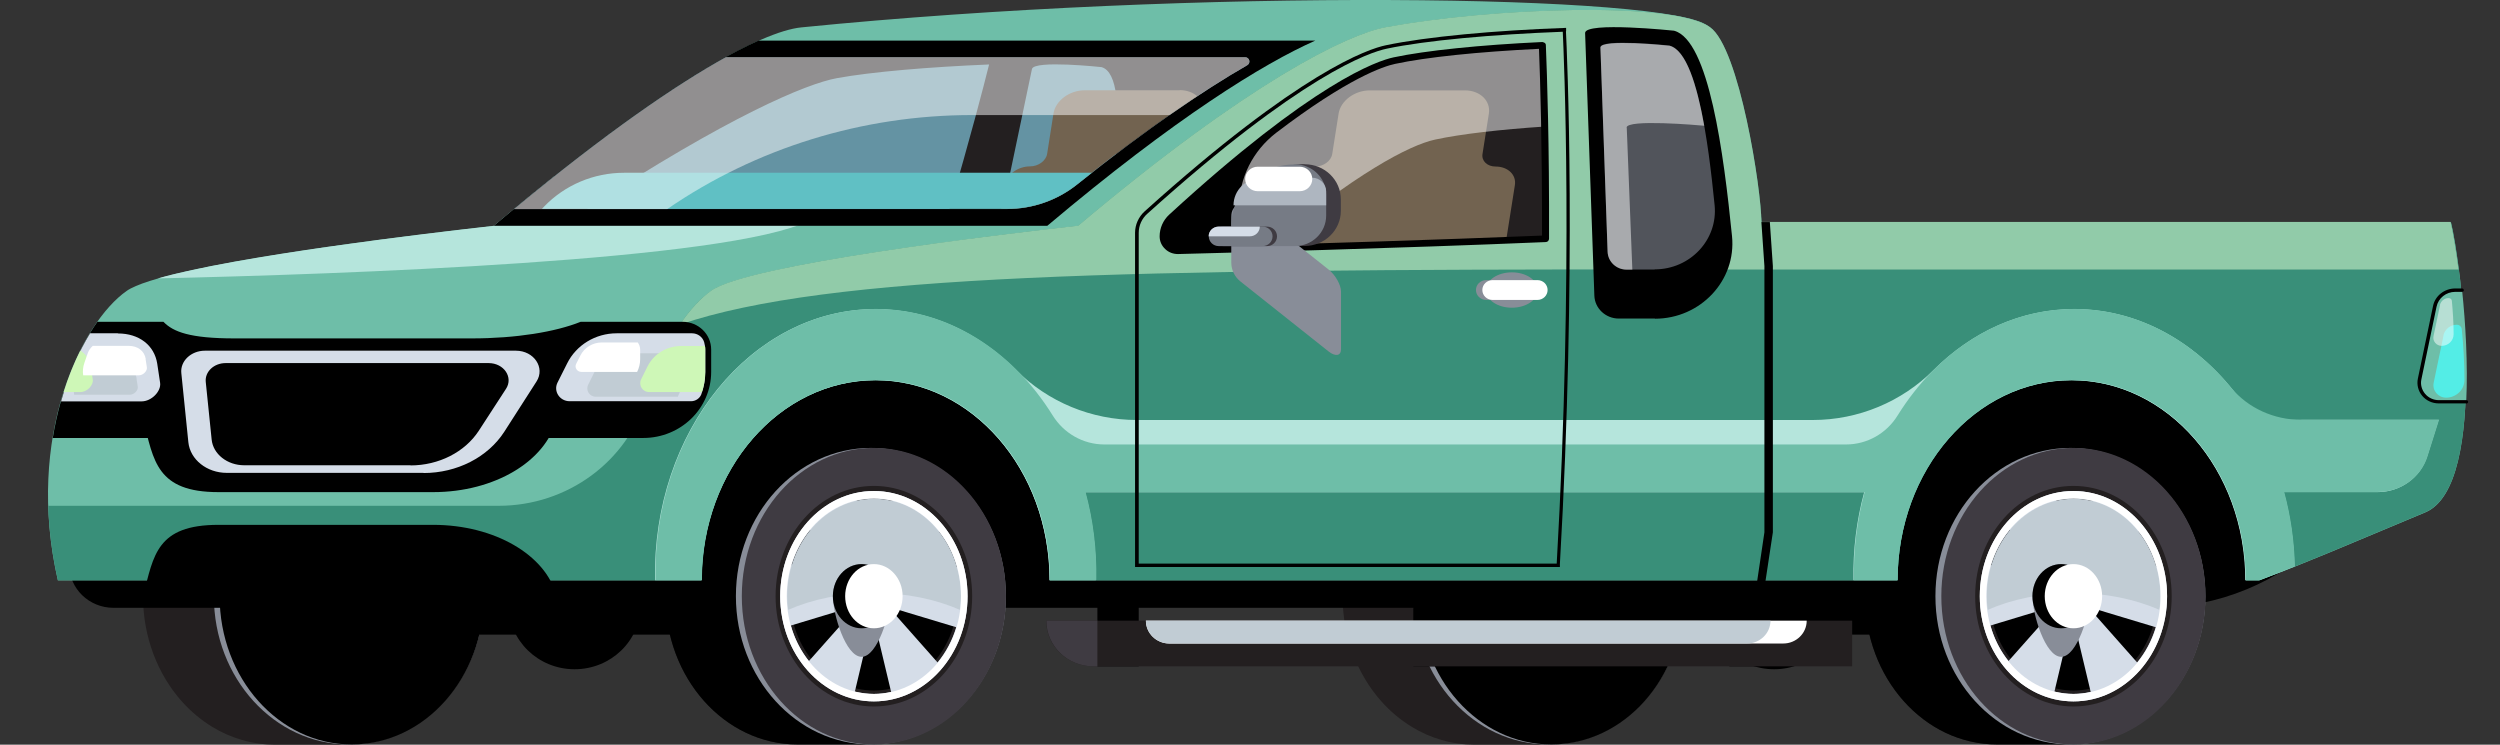<svg width="47" height="14" viewBox="0 0 47 14" fill="none" xmlns="http://www.w3.org/2000/svg">
<rect x="0" y="0" width="47" height="14" fill="#333333" stroke="none"/>
<path d="M28.663 13.941C28.624 13.932 28.582 13.92 28.543 13.909C28.465 13.885 28.387 13.859 28.309 13.827C28.27 13.812 28.234 13.795 28.195 13.777C28.045 13.707 27.904 13.62 27.772 13.521C27.508 13.32 27.28 13.063 27.1 12.768C26.834 12.322 26.677 11.786 26.677 11.208C26.677 11.138 26.677 11.068 26.686 11.001C26.686 10.993 26.686 10.984 26.686 10.975C26.692 10.905 26.698 10.838 26.707 10.768C26.72 10.675 26.738 10.581 26.759 10.491C26.759 10.491 26.759 10.488 26.759 10.485C26.779 10.398 26.803 10.313 26.831 10.229C26.831 10.22 26.837 10.211 26.84 10.202C26.863 10.132 26.887 10.065 26.918 9.998C26.947 9.931 26.977 9.867 27.01 9.803C27.013 9.794 27.019 9.785 27.022 9.777C27.055 9.715 27.088 9.657 27.124 9.602C27.13 9.593 27.136 9.581 27.142 9.572C27.178 9.517 27.217 9.462 27.256 9.409C27.265 9.398 27.274 9.389 27.28 9.377C27.304 9.345 27.331 9.316 27.355 9.284C27.364 9.272 27.373 9.263 27.382 9.252C27.418 9.211 27.451 9.173 27.49 9.135C27.526 9.097 27.565 9.062 27.601 9.03C27.61 9.024 27.616 9.016 27.625 9.01C27.661 8.981 27.694 8.948 27.733 8.922C27.739 8.919 27.742 8.913 27.748 8.911C27.796 8.876 27.841 8.841 27.892 8.808C27.898 8.806 27.904 8.8 27.91 8.797C27.955 8.768 28.003 8.739 28.051 8.712C28.054 8.712 28.06 8.706 28.063 8.706C28.114 8.677 28.165 8.654 28.216 8.628C28.225 8.625 28.234 8.619 28.243 8.616C28.291 8.596 28.342 8.575 28.393 8.555C28.396 8.555 28.402 8.552 28.405 8.549C28.459 8.531 28.513 8.514 28.567 8.499C28.579 8.496 28.591 8.494 28.603 8.491C28.654 8.476 28.708 8.464 28.762 8.456C28.765 8.456 28.768 8.456 28.771 8.456C28.828 8.447 28.882 8.438 28.939 8.432C28.954 8.432 28.966 8.432 28.981 8.429C29.038 8.424 29.095 8.421 29.155 8.421H27.718C27.661 8.421 27.601 8.424 27.544 8.429C27.529 8.429 27.517 8.429 27.502 8.432C27.445 8.438 27.388 8.444 27.334 8.456C27.331 8.456 27.328 8.456 27.325 8.456C27.271 8.464 27.22 8.476 27.166 8.491C27.154 8.494 27.142 8.496 27.13 8.499C27.076 8.514 27.022 8.531 26.968 8.549C26.965 8.549 26.959 8.552 26.956 8.555C26.905 8.572 26.858 8.593 26.806 8.616C26.797 8.619 26.788 8.625 26.779 8.628C26.729 8.651 26.674 8.677 26.627 8.706C26.623 8.706 26.617 8.712 26.614 8.712C26.567 8.739 26.518 8.768 26.474 8.797C26.468 8.8 26.462 8.806 26.456 8.808C26.408 8.841 26.36 8.876 26.312 8.911C26.312 8.911 26.312 8.911 26.309 8.913C26.306 8.913 26.303 8.919 26.3 8.922C26.264 8.951 26.228 8.981 26.192 9.013C26.183 9.018 26.177 9.027 26.168 9.033C26.129 9.068 26.093 9.103 26.057 9.141C26.021 9.179 25.985 9.22 25.949 9.258C25.94 9.266 25.931 9.278 25.922 9.29C25.895 9.319 25.871 9.351 25.847 9.383C25.841 9.389 25.835 9.398 25.829 9.403C25.829 9.406 25.823 9.412 25.82 9.415C25.781 9.468 25.742 9.523 25.706 9.578C25.7 9.587 25.694 9.599 25.688 9.607C25.652 9.666 25.619 9.724 25.586 9.782C25.583 9.791 25.577 9.8 25.574 9.809C25.541 9.873 25.511 9.937 25.481 10.004C25.454 10.071 25.427 10.138 25.403 10.208C25.403 10.214 25.397 10.22 25.397 10.226C25.397 10.226 25.397 10.232 25.397 10.234C25.37 10.319 25.346 10.404 25.325 10.491C25.325 10.491 25.325 10.494 25.325 10.497C25.289 10.651 25.262 10.815 25.25 10.978C25.25 10.987 25.25 10.995 25.25 11.004C25.247 11.071 25.241 11.141 25.241 11.211C25.241 11.981 25.52 12.678 25.967 13.183C26.135 13.372 26.327 13.533 26.54 13.664C26.716 13.772 26.905 13.856 27.103 13.912C27.301 13.97 27.508 13.999 27.724 13.999H29.161C29.074 13.999 28.99 13.993 28.906 13.985C28.822 13.976 28.741 13.961 28.66 13.944L28.663 13.941Z" fill="#231F20"/>
<path d="M29.11 8.421C30.514 8.421 31.647 9.669 31.647 11.208C31.647 12.748 30.511 13.996 29.11 13.996C27.709 13.996 26.573 12.748 26.573 11.208C26.573 9.669 27.709 8.421 29.11 8.421Z" fill="#888D98"/>
<path d="M29.164 8.421C30.535 8.421 31.647 9.669 31.647 11.208C31.647 12.748 30.535 13.996 29.164 13.996C27.793 13.996 26.68 12.748 26.68 11.208C26.68 9.669 27.793 8.421 29.164 8.421Z" fill="black"/>
<path d="M39.334 9.613H28.36V11.931H39.334V9.613Z" fill="black"/>
<path d="M33.354 12.582C34.04 12.582 34.596 12.041 34.596 11.375C34.596 10.708 34.04 10.168 33.354 10.168C32.668 10.168 32.112 10.708 32.112 11.375C32.112 12.041 32.668 12.582 33.354 12.582Z" fill="black"/>
<path d="M6.111 13.941C6.072 13.932 6.03 13.92 5.991 13.909C5.913 13.885 5.835 13.859 5.757 13.827C5.718 13.812 5.683 13.795 5.644 13.777C5.494 13.707 5.353 13.62 5.221 13.521C4.957 13.32 4.729 13.063 4.549 12.768C4.282 12.322 4.126 11.786 4.126 11.208C4.126 11.138 4.126 11.068 4.135 11.001C4.135 10.993 4.135 10.984 4.135 10.975C4.141 10.905 4.147 10.838 4.156 10.768C4.168 10.675 4.186 10.581 4.207 10.491C4.207 10.491 4.207 10.488 4.207 10.485C4.228 10.398 4.252 10.313 4.279 10.229C4.279 10.22 4.285 10.211 4.288 10.202C4.312 10.132 4.336 10.065 4.366 9.998C4.396 9.931 4.426 9.867 4.459 9.803C4.462 9.794 4.468 9.785 4.471 9.777C4.504 9.715 4.537 9.657 4.573 9.602C4.579 9.593 4.585 9.581 4.591 9.572C4.627 9.517 4.666 9.462 4.705 9.409C4.714 9.398 4.723 9.389 4.729 9.377C4.753 9.345 4.78 9.316 4.804 9.284C4.813 9.272 4.822 9.263 4.831 9.252C4.867 9.211 4.9 9.173 4.939 9.135C4.975 9.097 5.014 9.062 5.05 9.03C5.059 9.024 5.065 9.016 5.074 9.01C5.11 8.981 5.143 8.948 5.182 8.922C5.188 8.919 5.191 8.913 5.197 8.911C5.245 8.876 5.29 8.841 5.341 8.808C5.347 8.806 5.353 8.8 5.359 8.797C5.404 8.768 5.452 8.739 5.5 8.712C5.503 8.712 5.509 8.706 5.512 8.706C5.563 8.677 5.614 8.654 5.665 8.628C5.674 8.625 5.683 8.619 5.692 8.616C5.739 8.596 5.79 8.575 5.841 8.555C5.844 8.555 5.85 8.552 5.853 8.549C5.907 8.531 5.961 8.514 6.015 8.499C6.027 8.496 6.039 8.494 6.051 8.491C6.102 8.476 6.156 8.464 6.21 8.456C6.213 8.456 6.216 8.456 6.219 8.456C6.276 8.447 6.33 8.438 6.387 8.432C6.402 8.432 6.414 8.432 6.429 8.429C6.486 8.424 6.543 8.421 6.603 8.421H5.167C5.11 8.421 5.05 8.424 4.993 8.429C4.978 8.429 4.966 8.429 4.951 8.432C4.894 8.438 4.837 8.444 4.783 8.456C4.78 8.456 4.777 8.456 4.774 8.456C4.72 8.464 4.669 8.476 4.615 8.491C4.603 8.494 4.591 8.496 4.579 8.499C4.525 8.514 4.471 8.531 4.417 8.549C4.414 8.549 4.408 8.552 4.405 8.555C4.354 8.572 4.306 8.593 4.255 8.616C4.246 8.619 4.237 8.625 4.228 8.628C4.177 8.651 4.123 8.677 4.075 8.706C4.072 8.706 4.066 8.712 4.063 8.712C4.015 8.739 3.967 8.768 3.922 8.797C3.916 8.8 3.91 8.806 3.904 8.808C3.856 8.841 3.808 8.876 3.76 8.911C3.76 8.911 3.76 8.911 3.757 8.913C3.754 8.913 3.751 8.919 3.748 8.922C3.712 8.951 3.676 8.981 3.64 9.013C3.631 9.018 3.625 9.027 3.616 9.033C3.577 9.068 3.541 9.103 3.505 9.141C3.469 9.179 3.433 9.22 3.397 9.258C3.388 9.266 3.379 9.278 3.37 9.29C3.343 9.319 3.319 9.351 3.295 9.383C3.289 9.389 3.283 9.398 3.277 9.403C3.277 9.406 3.271 9.412 3.268 9.415C3.229 9.468 3.19 9.523 3.154 9.578C3.148 9.587 3.142 9.599 3.136 9.607C3.1 9.666 3.067 9.724 3.034 9.782C3.031 9.791 3.025 9.8 3.022 9.809C2.989 9.873 2.959 9.937 2.929 10.004C2.902 10.071 2.875 10.138 2.851 10.208C2.851 10.214 2.845 10.22 2.845 10.226C2.845 10.226 2.845 10.232 2.845 10.234C2.818 10.319 2.794 10.404 2.773 10.491C2.773 10.491 2.773 10.494 2.773 10.497C2.737 10.651 2.71 10.815 2.698 10.978C2.698 10.987 2.698 10.995 2.698 11.004C2.695 11.071 2.689 11.141 2.689 11.211C2.689 11.981 2.968 12.678 3.415 13.183C3.583 13.372 3.775 13.533 3.988 13.664C4.165 13.772 4.354 13.856 4.552 13.912C4.75 13.97 4.957 13.999 5.173 13.999H6.609C6.522 13.999 6.438 13.993 6.354 13.985C6.27 13.976 6.189 13.961 6.108 13.944L6.111 13.941Z" fill="#231F20"/>
<path d="M6.558 8.421C7.962 8.421 9.096 9.669 9.096 11.208C9.096 12.748 7.959 13.996 6.558 13.996C5.158 13.996 4.021 12.748 4.021 11.208C4.021 9.669 5.158 8.421 6.558 8.421Z" fill="#888D98"/>
<path d="M6.612 8.421C7.983 8.421 9.096 9.669 9.096 11.208C9.096 12.748 7.983 13.996 6.612 13.996C5.242 13.996 4.129 12.748 4.129 11.208C4.129 9.669 5.242 8.421 6.612 8.421Z" fill="black"/>
<path d="M16.783 9.613H5.808V11.931H16.783V9.613Z" fill="black"/>
<path d="M10.802 12.582C11.488 12.582 12.044 12.041 12.044 11.375C12.044 10.708 11.488 10.168 10.802 10.168C10.117 10.168 9.561 10.708 9.561 11.375C9.561 12.041 10.117 12.582 10.802 12.582Z" fill="black"/>
<path d="M5.928 6.12H44.991V7.036C44.991 9.459 42.967 11.427 40.474 11.427H2.134C1.675 11.427 1.301 11.066 1.301 10.617C1.301 8.135 3.373 6.12 5.925 6.12H5.928Z" fill="black"/>
<path d="M38.981 13.996H37.544C36.173 13.996 35.061 12.748 35.061 11.208C35.061 9.669 36.173 8.421 37.544 8.421H38.981C37.61 8.421 36.497 9.669 36.497 11.208C36.497 12.748 37.61 13.996 38.981 13.996Z" fill="black"/>
<mask id="mask0_2226_4817" style="mask-type:luminance" maskUnits="userSpaceOnUse" x="35" y="8" width="4" height="6">
<path d="M38.981 13.996H37.544C36.173 13.996 35.061 12.748 35.061 11.208C35.061 9.669 36.173 8.421 37.544 8.421H38.981C37.61 8.421 36.497 9.669 36.497 11.208C36.497 12.748 37.61 13.996 38.981 13.996Z" fill="white"/>
</mask>
<g mask="url(#mask0_2226_4817)">
<path d="M36.497 11.208C36.497 11.06 36.509 10.911 36.527 10.768H35.091C35.07 10.911 35.061 11.06 35.061 11.208C35.061 12.748 36.173 13.996 37.544 13.996H38.981C37.61 13.996 36.497 12.748 36.497 11.208Z" fill="black"/>
<path d="M35.655 9.401C35.472 9.643 35.322 9.92 35.22 10.223C35.163 10.398 35.118 10.579 35.091 10.768H36.527C36.554 10.579 36.596 10.398 36.656 10.223C36.758 9.92 36.905 9.643 37.091 9.401H35.655Z" fill="black"/>
<path d="M36.134 8.914C35.958 9.051 35.795 9.214 35.654 9.401H37.091C37.232 9.217 37.394 9.054 37.571 8.914H36.134Z" fill="black"/>
<path d="M38.981 8.421H37.544C37.019 8.421 36.533 8.604 36.134 8.913H37.571C37.973 8.601 38.459 8.421 38.981 8.421Z" fill="black"/>
</g>
<path d="M38.924 8.421C40.327 8.421 41.461 9.669 41.461 11.208C41.461 12.748 40.324 13.996 38.924 13.996C37.523 13.996 36.386 12.748 36.386 11.208C36.386 9.669 37.523 8.421 38.924 8.421Z" fill="#888D98"/>
<path d="M38.981 8.421C40.351 8.421 41.464 9.669 41.464 11.208C41.464 12.748 40.351 13.996 38.981 13.996C37.61 13.996 36.497 12.748 36.497 11.208C36.497 9.669 37.61 8.421 38.981 8.421Z" fill="#3F3B42"/>
<path d="M38.981 9.135C40.001 9.135 40.828 10.063 40.828 11.209C40.828 12.355 40.001 13.282 38.981 13.282C37.961 13.282 37.133 12.355 37.133 11.209C37.133 10.063 37.961 9.135 38.981 9.135Z" fill="#231F20"/>
<g style="mix-blend-mode:multiply">
<path d="M38.981 9.438C39.853 9.438 40.558 10.232 40.558 11.209C40.558 12.185 39.853 12.982 38.981 12.982C38.108 12.982 37.403 12.188 37.403 11.209C37.403 10.229 38.108 9.438 38.981 9.438Z" fill="black"/>
</g>
<path d="M38.981 9.231C38.009 9.231 37.22 10.118 37.22 11.209C37.22 12.299 38.009 13.186 38.981 13.186C39.953 13.186 40.741 12.299 40.741 11.209C40.741 10.118 39.953 9.231 38.981 9.231ZM39.251 11.407L40.528 11.792C40.453 12.04 40.334 12.264 40.178 12.454L39.251 11.407ZM40.202 9.993C40.355 10.185 40.471 10.409 40.54 10.66L39.269 11.045L40.202 9.993ZM39.338 9.421L38.999 10.847L38.657 9.412C38.762 9.389 38.87 9.374 38.981 9.374C39.104 9.374 39.224 9.392 39.338 9.418V9.421ZM37.76 12.427C37.607 12.235 37.49 12.01 37.421 11.76L38.693 11.375L37.76 12.427ZM37.433 10.625C37.508 10.377 37.628 10.153 37.784 9.963L38.711 11.01L37.433 10.625ZM38.624 12.999L38.963 11.573L39.305 13.008C39.2 13.031 39.092 13.046 38.981 13.046C38.858 13.046 38.741 13.028 38.624 13.002V12.999Z" fill="#D5DDE8"/>
<g style="mix-blend-mode:multiply">
<path d="M38.981 11.147C39.581 11.147 40.135 11.264 40.597 11.465C40.606 11.38 40.615 11.296 40.615 11.211C40.615 10.2 39.883 9.377 38.984 9.377C38.084 9.377 37.352 10.2 37.352 11.211C37.352 11.299 37.358 11.383 37.37 11.465C37.829 11.264 38.387 11.147 38.987 11.147H38.981Z" fill="#C1CCD4"/>
</g>
<path d="M38.981 9.231C38.009 9.231 37.22 10.118 37.22 11.209C37.22 12.299 38.009 13.186 38.981 13.186C39.953 13.186 40.741 12.299 40.741 11.209C40.741 10.118 39.953 9.231 38.981 9.231ZM38.981 13.046C38.078 13.046 37.343 12.223 37.343 11.209C37.343 10.194 38.075 9.371 38.981 9.371C39.887 9.371 40.618 10.194 40.618 11.209C40.618 12.223 39.887 13.046 38.981 13.046Z" fill="white"/>
<g style="mix-blend-mode:multiply">
<path d="M38.75 10.605C39.047 10.605 39.29 10.876 39.29 11.208C39.29 11.541 39.05 12.348 38.75 12.348C38.45 12.348 38.21 11.541 38.21 11.208C38.21 10.876 38.45 10.605 38.75 10.605Z" fill="#888D98"/>
</g>
<path d="M38.75 10.605C39.047 10.605 39.29 10.876 39.29 11.208C39.29 11.541 39.05 11.812 38.75 11.812C38.45 11.812 38.21 11.541 38.21 11.208C38.21 10.876 38.45 10.605 38.75 10.605Z" fill="black"/>
<path d="M38.981 10.605C39.278 10.605 39.52 10.876 39.52 11.208C39.52 11.541 39.281 11.812 38.981 11.812C38.681 11.812 38.441 11.541 38.441 11.208C38.441 10.876 38.681 10.605 38.981 10.605Z" fill="white"/>
<path d="M16.429 13.996H14.992C13.622 13.996 12.509 12.748 12.509 11.208C12.509 9.669 13.622 8.421 14.992 8.421H16.429C15.058 8.421 13.946 9.669 13.946 11.208C13.946 12.748 15.058 13.996 16.429 13.996Z" fill="black"/>
<mask id="mask1_2226_4817" style="mask-type:luminance" maskUnits="userSpaceOnUse" x="12" y="8" width="5" height="6">
<path d="M16.429 13.996H14.992C13.622 13.996 12.509 12.748 12.509 11.208C12.509 9.669 13.622 8.421 14.992 8.421H16.429C15.058 8.421 13.946 9.669 13.946 11.208C13.946 12.748 15.058 13.996 16.429 13.996Z" fill="white"/>
</mask>
<g mask="url(#mask1_2226_4817)">
<path d="M13.946 11.208C13.946 11.06 13.958 10.911 13.976 10.768H12.539C12.518 10.911 12.509 11.06 12.509 11.208C12.509 12.748 13.622 13.996 14.992 13.996H16.429C15.058 13.996 13.946 12.748 13.946 11.208Z" fill="black"/>
<path d="M13.103 9.401C12.92 9.643 12.77 9.92 12.668 10.223C12.611 10.398 12.566 10.579 12.539 10.768H13.976C14.003 10.579 14.045 10.398 14.105 10.223C14.207 9.92 14.354 9.643 14.54 9.401H13.103Z" fill="black"/>
<path d="M13.583 8.914C13.406 9.051 13.244 9.214 13.103 9.401H14.539C14.68 9.217 14.842 9.054 15.019 8.914H13.583Z" fill="black"/>
<path d="M16.429 8.421H14.992C14.467 8.421 13.982 8.604 13.583 8.913H15.019C15.421 8.601 15.907 8.421 16.429 8.421Z" fill="black"/>
</g>
<path d="M16.372 8.421C17.776 8.421 18.91 9.669 18.91 11.208C18.91 12.748 17.773 13.996 16.372 13.996C14.972 13.996 13.835 12.748 13.835 11.208C13.835 9.669 14.972 8.421 16.372 8.421Z" fill="#888D98"/>
<path d="M16.429 8.421C17.8 8.421 18.912 9.669 18.912 11.208C18.912 12.748 17.8 13.996 16.429 13.996C15.058 13.996 13.946 12.748 13.946 11.208C13.946 9.669 15.058 8.421 16.429 8.421Z" fill="#3F3B42"/>
<path d="M16.429 9.135C17.449 9.135 18.277 10.063 18.277 11.209C18.277 12.355 17.449 13.282 16.429 13.282C15.409 13.282 14.581 12.355 14.581 11.209C14.581 10.063 15.409 9.135 16.429 9.135Z" fill="#231F20"/>
<g style="mix-blend-mode:multiply">
<path d="M16.429 9.438C17.302 9.438 18.007 10.232 18.007 11.209C18.007 12.185 17.302 12.982 16.429 12.982C15.556 12.982 14.851 12.188 14.851 11.209C14.851 10.229 15.556 9.438 16.429 9.438Z" fill="black"/>
</g>
<path d="M16.429 9.231C15.457 9.231 14.668 10.118 14.668 11.209C14.668 12.299 15.457 13.186 16.429 13.186C17.401 13.186 18.19 12.299 18.19 11.209C18.19 10.118 17.401 9.231 16.429 9.231ZM16.699 11.407L17.977 11.792C17.902 12.04 17.782 12.264 17.626 12.454L16.699 11.407ZM17.65 9.993C17.803 10.185 17.92 10.409 17.989 10.66L16.717 11.045L17.65 9.993ZM16.786 9.421L16.447 10.847L16.105 9.412C16.21 9.389 16.318 9.374 16.429 9.374C16.552 9.374 16.672 9.392 16.786 9.418V9.421ZM15.208 12.427C15.055 12.235 14.938 12.01 14.869 11.76L16.141 11.375L15.208 12.427ZM14.881 10.625C14.956 10.377 15.076 10.153 15.232 9.963L16.159 11.01L14.881 10.625ZM16.072 12.999L16.411 11.573L16.753 13.008C16.648 13.031 16.54 13.046 16.429 13.046C16.306 13.046 16.189 13.028 16.072 13.002V12.999Z" fill="#D5DDE8"/>
<g style="mix-blend-mode:multiply">
<path d="M16.429 11.147C17.029 11.147 17.584 11.264 18.046 11.465C18.055 11.38 18.064 11.296 18.064 11.211C18.064 10.2 17.332 9.377 16.432 9.377C15.532 9.377 14.8 10.2 14.8 11.211C14.8 11.299 14.806 11.383 14.818 11.465C15.277 11.264 15.835 11.147 16.435 11.147H16.429Z" fill="#C1CCD4"/>
</g>
<path d="M16.429 9.231C15.457 9.231 14.668 10.118 14.668 11.209C14.668 12.299 15.457 13.186 16.429 13.186C17.401 13.186 18.19 12.299 18.19 11.209C18.19 10.118 17.401 9.231 16.429 9.231ZM16.429 13.046C15.526 13.046 14.791 12.223 14.791 11.209C14.791 10.194 15.523 9.371 16.429 9.371C17.335 9.371 18.067 10.194 18.067 11.209C18.067 12.223 17.335 13.046 16.429 13.046Z" fill="white"/>
<g style="mix-blend-mode:multiply">
<path d="M16.198 10.605C16.495 10.605 16.738 10.876 16.738 11.208C16.738 11.541 16.498 12.348 16.198 12.348C15.898 12.348 15.658 11.541 15.658 11.208C15.658 10.876 15.898 10.605 16.198 10.605Z" fill="#888D98"/>
</g>
<path d="M16.198 10.605C16.495 10.605 16.738 10.876 16.738 11.208C16.738 11.541 16.498 11.812 16.198 11.812C15.898 11.812 15.658 11.541 15.658 11.208C15.658 10.876 15.898 10.605 16.198 10.605Z" fill="black"/>
<path d="M16.429 10.605C16.726 10.605 16.969 10.876 16.969 11.208C16.969 11.541 16.729 11.812 16.429 11.812C16.129 11.812 15.889 11.541 15.889 11.208C15.889 10.876 16.129 10.605 16.429 10.605Z" fill="white"/>
<path d="M33.288 11.168H32.511V12.527H33.288V11.168Z" fill="black"/>
<path d="M21.408 11.168H20.631V12.527H21.408V11.168Z" fill="black"/>
<path d="M27.346 11.168H26.57V12.527H27.346V11.168Z" fill="black"/>
<path d="M19.671 11.669H34.821V12.527H20.55C20.064 12.527 19.668 12.142 19.668 11.669H19.671Z" fill="#231F20"/>
<path d="M21.546 11.669H33.966C33.966 11.906 33.768 12.098 33.525 12.098H21.984C21.741 12.098 21.543 11.906 21.543 11.669H21.546Z" fill="white"/>
<path d="M19.672 11.669H20.631V12.527H20.553C20.067 12.527 19.672 12.142 19.672 11.669Z" fill="#3F3B42"/>
<path d="M21.546 11.669H33.285C33.285 11.906 33.087 12.098 32.844 12.098H21.984C21.741 12.098 21.543 11.906 21.543 11.669H21.546Z" fill="#C1CCD4"/>
<path d="M46.071 4.175H33.114C33.114 3.574 32.112 0.492 32.112 0.492C31.438 -0.103 22.515 -0.231 15.064 0.515C14.329 0.588 12.485 1.548 9.282 4.248C7.713 4.423 3.079 4.977 2.38 5.47C1.534 6.065 0.467 8.205 1.088 10.911H13.19C13.19 8.835 14.653 7.149 16.462 7.149C18.27 7.149 19.734 8.832 19.734 10.911H35.675C35.675 8.835 37.139 7.149 38.948 7.149C40.756 7.149 42.22 8.832 42.22 10.911H42.478C43.498 10.523 43.909 10.337 45.594 9.634C46.812 9.127 46.263 4.907 46.077 4.178L46.071 4.175Z" fill="#6EBEA8"/>
<path d="M46.071 4.175H33.114C33.114 3.575 32.703 0.903 32.148 0.513C31.441 0.017 28.003 0.151 26.054 0.513C25.328 0.647 23.474 1.545 20.271 4.245C18.702 4.42 14.069 4.974 13.37 5.467C12.935 5.773 12.443 6.488 12.149 7.479C11.795 8.681 10.661 9.509 9.375 9.509H0.908C0.92 9.952 0.977 10.421 1.088 10.908H13.19C13.19 8.832 14.653 7.147 16.462 7.147C18.27 7.147 19.734 8.829 19.734 10.908H35.675C35.675 8.832 37.139 7.147 38.948 7.147C40.756 7.147 42.22 8.829 42.22 10.908H42.478C43.498 10.521 43.909 10.334 45.594 9.631C46.812 9.124 46.263 4.904 46.077 4.175H46.071Z" fill="#398F79"/>
<path d="M8.142 9.867H4.108C2.947 9.867 2.887 10.439 2.695 11.191H10.457C10.262 10.439 9.303 9.867 8.142 9.867Z" fill="black"/>
<path d="M31.198 5.067H46.221C46.167 4.653 46.11 4.33 46.071 4.172H33.114C33.114 3.572 32.703 0.9 32.148 0.51C31.441 0.014 28.003 0.148 26.054 0.51C25.328 0.644 23.474 1.542 20.271 4.242C18.703 4.417 14.069 4.971 13.37 5.464C13.178 5.601 12.974 5.817 12.779 6.103C15.574 5.149 21.291 5.065 31.195 5.065L31.198 5.067Z" fill="#91CBA9"/>
<path d="M42.655 7.893C42.481 7.893 42.316 7.806 42.223 7.666C41.464 6.534 40.3 5.811 38.996 5.811C37.991 5.811 37.07 6.243 36.35 6.957C35.754 7.552 34.938 7.896 34.08 7.896H21.375C20.517 7.896 19.701 7.555 19.104 6.957C18.388 6.243 17.467 5.811 16.459 5.811C14.135 5.811 12.26 8.106 12.314 10.908H13.187C13.187 8.832 14.65 7.147 16.459 7.147C18.268 7.147 19.731 8.829 19.731 10.908H20.601C20.613 10.331 20.541 9.774 20.4 9.255H35.046C34.905 9.774 34.833 10.331 34.845 10.908H35.667C35.667 8.832 37.13 7.147 38.939 7.147C40.747 7.147 42.211 8.829 42.211 10.908H42.469C42.718 10.815 42.931 10.73 43.135 10.649C43.123 10.162 43.054 9.692 42.934 9.252H44.697C45.126 9.252 45.507 8.978 45.63 8.578L45.846 7.893H42.649H42.655Z" fill="#B5E5DC"/>
<path d="M43.264 7.893C42.754 7.893 42.262 7.674 41.944 7.286C41.194 6.374 40.15 5.808 38.999 5.808C37.637 5.808 36.431 6.595 35.675 7.811C35.468 8.147 35.103 8.356 34.704 8.356H20.763C20.361 8.356 19.998 8.144 19.791 7.811C19.035 6.595 17.83 5.808 16.468 5.808C14.143 5.808 12.269 8.103 12.323 10.905H13.196C13.196 8.829 14.659 7.143 16.468 7.143C18.276 7.143 19.74 8.826 19.74 10.905H20.61C20.622 10.328 20.55 9.771 20.409 9.252H35.055C34.914 9.771 34.842 10.328 34.854 10.905H35.675C35.675 8.829 37.139 7.143 38.948 7.143C40.756 7.143 42.22 8.826 42.22 10.905H42.478C42.727 10.812 42.94 10.727 43.144 10.646C43.132 10.159 43.063 9.689 42.943 9.249H44.706C45.135 9.249 45.516 8.975 45.639 8.575L45.855 7.89H43.267L43.264 7.893Z" fill="#6EBEA8"/>
<path d="M10.406 3.326C10.053 3.606 9.681 3.913 9.285 4.245C7.959 4.394 4.45 4.811 2.968 5.234C6.384 5.158 13.715 4.904 15.217 4.146C16.198 3.65 13.433 3.426 10.406 3.323V3.326Z" fill="#B5E5DC"/>
<g style="mix-blend-mode:multiply">
<path d="M33.171 11.057H33.015L33.171 10.007V5.003L33.114 4.175H33.273L33.33 5.003V10.007L33.171 11.057Z" fill="black"/>
</g>
<path d="M26.213 1.142C25.646 1.262 24.296 1.997 22.023 4.082C21.921 4.175 21.864 4.306 21.864 4.443C21.864 4.595 21.993 4.718 22.149 4.715C23.093 4.691 26.225 4.607 29.056 4.49C29.062 2.668 29.017 1.384 28.996 0.854C27.889 0.906 26.84 1.008 26.216 1.142H26.213Z" fill="#231F20"/>
<path d="M19.689 4.245C22.107 2.207 23.753 1.195 24.728 0.763H14.261C13.277 1.201 11.654 2.245 9.282 4.245H19.686H19.689Z" fill="black"/>
<path d="M8.142 9.252H4.108C2.947 9.252 2.887 8.666 2.695 7.893H10.457C10.262 8.666 9.303 9.252 8.142 9.252Z" fill="black"/>
<path d="M13.646 1.075C12.716 1.588 11.402 2.489 9.663 3.93H18.933C19.413 3.93 19.878 3.767 20.25 3.469C21.585 2.402 22.644 1.688 23.447 1.227C23.522 1.183 23.489 1.075 23.405 1.075H13.649H13.646Z" fill="#6493A3"/>
<path d="M45.771 5.758L45.486 7.123C45.441 7.345 45.615 7.552 45.846 7.552H46.365C46.398 6.849 46.353 6.085 46.287 5.452H46.158C45.972 5.452 45.81 5.58 45.774 5.758H45.771Z" fill="#6EBEA8"/>
<path d="M45.939 6.304L45.753 7.196C45.723 7.342 45.837 7.476 45.987 7.476C46.176 7.476 46.332 7.327 46.332 7.144C46.332 6.814 46.311 6.482 46.281 6.187C46.275 6.14 46.236 6.105 46.188 6.105C46.065 6.105 45.963 6.19 45.936 6.304H45.939Z" fill="#53EDE6"/>
<path opacity="0.5" d="M45.873 5.735L45.75 6.318C45.729 6.412 45.804 6.502 45.903 6.502C46.026 6.502 46.128 6.406 46.128 6.283C46.128 6.068 46.113 5.849 46.095 5.656C46.095 5.627 46.065 5.604 46.035 5.604C45.954 5.604 45.888 5.659 45.87 5.735H45.873Z" fill="white"/>
<path d="M46.365 7.584H45.846C45.726 7.584 45.612 7.531 45.537 7.441C45.462 7.351 45.432 7.231 45.456 7.117L45.741 5.753C45.78 5.56 45.957 5.423 46.158 5.423H46.287C46.305 5.423 46.32 5.438 46.32 5.455C46.32 5.473 46.305 5.487 46.287 5.487H46.158C45.987 5.487 45.84 5.604 45.807 5.767L45.522 7.132C45.501 7.228 45.528 7.327 45.591 7.403C45.654 7.479 45.75 7.523 45.849 7.523H46.368C46.386 7.523 46.401 7.537 46.401 7.555C46.401 7.572 46.386 7.587 46.368 7.587L46.365 7.584Z" fill="black"/>
<path d="M12.833 6.05H10.916C10.443 6.24 9.702 6.362 8.868 6.362H4.408C3.574 6.362 3.256 6.24 3.073 6.05H1.831C1.469 6.563 1.142 7.316 0.992 8.234H12.092C12.8 8.234 13.37 7.677 13.37 6.992V6.572C13.37 6.283 13.13 6.05 12.833 6.05Z" fill="black"/>
<path d="M10.661 6.835L10.481 7.193C10.4 7.356 10.523 7.543 10.709 7.543H12.992C13.076 7.543 13.154 7.491 13.184 7.415C13.232 7.284 13.259 7.144 13.259 6.995V6.575C13.259 6.525 13.25 6.476 13.238 6.432C13.208 6.333 13.115 6.266 13.01 6.266H11.594C11.195 6.266 10.832 6.487 10.661 6.835Z" fill="#D5DDE8"/>
<path d="M11.171 7.004L11.057 7.234C11.006 7.339 11.084 7.459 11.201 7.459H12.743C12.797 7.354 12.827 7.234 12.827 7.109V6.84C12.827 6.767 12.8 6.697 12.758 6.642H11.765C11.51 6.642 11.279 6.782 11.171 7.004Z" fill="#C1CCD4"/>
<path d="M10.91 6.686L10.832 6.84C10.796 6.91 10.85 6.992 10.931 6.992H11.978C12.014 6.919 12.035 6.84 12.035 6.753V6.572C12.035 6.522 12.017 6.476 11.99 6.438H11.315C11.144 6.438 10.985 6.534 10.91 6.686Z" fill="white"/>
<path d="M12.173 6.89L12.053 7.132C11.999 7.243 12.08 7.371 12.206 7.371H13.196C13.235 7.252 13.259 7.126 13.259 6.995V6.575C13.259 6.552 13.259 6.528 13.253 6.505H12.806C12.536 6.505 12.29 6.654 12.173 6.89Z" fill="#CEF7B7"/>
<path d="M2.215 6.266H1.693C1.481 6.613 1.289 7.044 1.148 7.546H2.662C2.848 7.546 3.034 7.356 3.01 7.196L2.956 6.837C2.902 6.49 2.614 6.269 2.218 6.269L2.215 6.266Z" fill="#D5DDE8"/>
<path d="M2.566 7.114L2.59 7.269C2.602 7.339 2.521 7.421 2.44 7.421H1.394C1.382 7.348 1.388 7.269 1.418 7.181L1.481 7.001C1.499 6.951 1.532 6.904 1.574 6.866H2.248C2.419 6.866 2.545 6.963 2.569 7.114H2.566Z" fill="#C1CCD4"/>
<path d="M1.51 7.371C1.636 7.371 1.762 7.243 1.744 7.132L1.705 6.89C1.684 6.759 1.615 6.657 1.51 6.59C1.394 6.823 1.286 7.085 1.196 7.371H1.507H1.51Z" fill="#CEF7B7"/>
<path d="M2.737 6.75L2.761 6.904C2.773 6.974 2.692 7.056 2.611 7.056H1.564C1.552 6.983 1.558 6.904 1.588 6.817L1.651 6.636C1.669 6.587 1.702 6.54 1.744 6.502H2.419C2.59 6.502 2.716 6.598 2.74 6.75H2.737Z" fill="white"/>
<path d="M31.114 5.989H30.433C30.187 5.989 29.983 5.799 29.974 5.56L29.8 0.62C29.8 0.402 31.471 0.577 31.471 0.577C32.13 0.751 32.406 2.892 32.562 4.44C32.646 5.271 31.971 5.992 31.111 5.992L31.114 5.989Z" fill="black"/>
<path d="M31.108 5.067H30.58C30.388 5.067 30.232 4.918 30.223 4.732L30.088 0.891C30.088 0.719 31.387 0.856 31.387 0.856C31.899 0.993 32.115 2.656 32.235 3.86C32.298 4.507 31.776 5.064 31.108 5.064V5.067Z" fill="#51545B"/>
<path opacity="0.5" d="M30.58 2.399C30.58 2.236 31.926 2.353 32.04 2.364C31.902 1.594 31.701 0.941 31.387 0.86C31.387 0.86 30.088 0.723 30.088 0.895L30.223 4.735C30.229 4.922 30.388 5.07 30.58 5.07H30.688L30.583 2.402L30.58 2.399Z" fill="white"/>
<path d="M23.405 1.075H13.649C12.719 1.588 11.405 2.489 9.666 3.93H11.027C13.691 2.192 15.157 1.574 15.736 1.469C16.396 1.349 17.473 1.259 18.595 1.212C18.49 1.632 18.244 2.586 17.848 3.93H18.849L19.401 1.297C19.443 1.125 20.709 1.262 20.709 1.262C21.018 1.349 21.048 2.072 20.982 2.895C21.978 2.137 22.794 1.6 23.444 1.227C23.519 1.183 23.486 1.075 23.402 1.075H23.405Z" fill="#231F20"/>
<path d="M22.179 1.697H20.394C20.106 1.697 19.845 1.892 19.806 2.131L19.686 2.892C19.665 3.023 19.521 3.128 19.365 3.128C19.134 3.128 18.924 3.283 18.894 3.475L18.822 3.927H18.93C19.41 3.927 19.875 3.764 20.247 3.467C21.114 2.773 21.864 2.23 22.506 1.807C22.424 1.737 22.311 1.694 22.176 1.694L22.179 1.697ZM22.023 4.085C21.921 4.178 21.864 4.309 21.864 4.446C21.864 4.598 21.993 4.72 22.149 4.718C22.332 4.712 22.599 4.706 22.931 4.697L23.123 3.478C23.141 3.37 23.096 3.277 23.012 3.213C22.703 3.472 22.377 3.764 22.026 4.085H22.023ZM28.117 3.131C27.961 3.131 27.85 3.026 27.871 2.895L27.991 2.134C28.027 1.895 27.826 1.699 27.538 1.699H25.754C25.466 1.699 25.205 1.895 25.166 2.134L25.046 2.895C25.025 3.026 24.881 3.131 24.725 3.131C24.494 3.131 24.284 3.286 24.254 3.478L24.068 4.665C25.262 4.63 26.8 4.583 28.315 4.522L28.48 3.478C28.51 3.286 28.348 3.131 28.117 3.131Z" fill="#726350"/>
<path d="M11.732 3.248C11.162 3.248 10.619 3.478 10.229 3.884L10.188 3.927H18.933C19.413 3.927 19.878 3.764 20.25 3.467C20.343 3.391 20.436 3.318 20.526 3.248H11.729H11.732Z" fill="#60C0C4"/>
<path opacity="0.5" d="M26.213 1.142C25.646 1.262 24.296 1.997 22.023 4.082C21.918 4.178 21.861 4.315 21.864 4.455C21.867 4.601 21.996 4.718 22.149 4.715C22.473 4.706 23.061 4.691 23.801 4.671C25.472 3.26 26.504 2.726 26.981 2.624C27.466 2.519 28.21 2.434 29.038 2.379C29.026 1.667 29.005 1.148 28.993 0.857C27.886 0.909 26.837 1.011 26.213 1.145V1.142Z" fill="white"/>
<path opacity="0.5" d="M18.274 2.163H21.99C22.545 1.775 23.03 1.466 23.447 1.227C23.522 1.183 23.489 1.075 23.405 1.075H13.649C12.719 1.588 11.405 2.489 9.666 3.93H12.545C14.216 2.781 16.219 2.163 18.277 2.163H18.274Z" fill="white"/>
<g style="mix-blend-mode:multiply">
<path d="M28.423 5.785C28.693 5.785 28.912 5.636 28.912 5.452C28.912 5.269 28.693 5.12 28.423 5.12C28.153 5.12 27.934 5.269 27.934 5.452C27.934 5.636 28.153 5.785 28.423 5.785Z" fill="#888D98"/>
</g>
<g style="mix-blend-mode:multiply">
<path d="M28.783 5.266H27.94C27.834 5.266 27.748 5.349 27.748 5.452C27.748 5.555 27.834 5.639 27.94 5.639H28.783C28.889 5.639 28.975 5.555 28.975 5.452C28.975 5.349 28.889 5.266 28.783 5.266Z" fill="#888D98"/>
</g>
<path d="M28.903 5.266H28.06C27.954 5.266 27.868 5.349 27.868 5.452C27.868 5.555 27.954 5.639 28.06 5.639H28.903C29.009 5.639 29.095 5.555 29.095 5.452C29.095 5.349 29.009 5.266 28.903 5.266Z" fill="white"/>
<path d="M29.443 0.588V0.524C28.105 0.571 26.819 0.69 26.054 0.851C25.727 0.918 24.434 1.347 21.522 3.971C21.405 4.076 21.339 4.225 21.339 4.376V10.66H29.326V10.602C29.647 5.029 29.458 0.956 29.44 0.588H29.443ZM21.408 4.376C21.408 4.239 21.468 4.108 21.57 4.018C24.467 1.405 25.748 0.982 26.072 0.915C26.804 0.76 28.063 0.647 29.38 0.597C29.398 0.991 29.584 5.05 29.266 10.596H21.408V4.376Z" fill="black"/>
<path d="M29.041 0.807C29.041 0.807 29.011 0.79 28.993 0.79C27.823 0.845 26.804 0.95 26.201 1.078C25.895 1.142 24.686 1.551 21.981 4.035C21.867 4.14 21.801 4.289 21.801 4.443C21.801 4.534 21.837 4.618 21.906 4.682C21.969 4.744 22.056 4.776 22.143 4.776C22.146 4.776 22.149 4.776 22.152 4.776C23.055 4.752 26.216 4.671 29.059 4.551C29.095 4.551 29.122 4.522 29.122 4.487C29.128 2.705 29.086 1.443 29.062 0.848C29.062 0.83 29.053 0.816 29.041 0.804V0.807ZM28.99 4.429C26.921 4.513 24.692 4.58 23.297 4.618V3.883C23.297 3.344 23.555 2.834 23.99 2.498C25.343 1.466 26.012 1.247 26.228 1.201C26.813 1.075 27.796 0.973 28.933 0.918C28.957 1.527 28.993 2.74 28.99 4.426V4.429Z" fill="black"/>
<g style="mix-blend-mode:multiply">
<path d="M24.977 6.607L23.321 5.292C23.21 5.204 23.148 5.073 23.148 4.936V4.076C23.148 3.822 23.36 3.784 23.621 3.991L24.977 5.067C25.106 5.169 25.211 5.356 25.211 5.481V6.566C25.211 6.691 25.106 6.709 24.977 6.607Z" fill="#888D98"/>
</g>
<path d="M24.527 3.088C24.905 3.088 25.208 3.385 25.208 3.75V3.962C25.208 4.33 24.902 4.624 24.527 4.624H23.145V4.429C23.145 3.688 23.762 3.085 24.527 3.085V3.088Z" fill="#3F3B42"/>
<path d="M24.341 3.088C24.668 3.088 24.932 3.344 24.932 3.662V4.053C24.932 4.371 24.668 4.627 24.341 4.627H23.148V4.251C23.148 3.61 23.682 3.091 24.341 3.091V3.088Z" fill="#767B85"/>
<path d="M23.721 3.341H24.668C24.812 3.341 24.932 3.455 24.932 3.598V3.86H23.19C23.19 3.575 23.427 3.344 23.721 3.344V3.341Z" fill="#AEB6C0"/>
<path d="M24.434 3.595H23.645C23.517 3.595 23.409 3.493 23.409 3.365C23.409 3.239 23.514 3.134 23.645 3.134H24.434C24.563 3.134 24.671 3.236 24.671 3.365C24.671 3.49 24.566 3.595 24.434 3.595Z" fill="white"/>
<path d="M23.819 4.627H22.998C22.893 4.627 22.809 4.546 22.809 4.443C22.809 4.341 22.893 4.26 22.998 4.26H23.819C23.924 4.26 24.008 4.341 24.008 4.443C24.008 4.546 23.924 4.627 23.819 4.627Z" fill="#3F3B42"/>
<path d="M23.735 4.627H22.914C22.809 4.627 22.725 4.546 22.725 4.443C22.725 4.341 22.809 4.26 22.914 4.26H23.735C23.84 4.26 23.924 4.341 23.924 4.443C23.924 4.546 23.84 4.627 23.735 4.627Z" fill="#767B85"/>
<path d="M23.684 4.26H22.911C22.806 4.26 22.722 4.341 22.722 4.443H23.495C23.601 4.443 23.684 4.362 23.684 4.26Z" fill="#D5DDE8"/>
<path d="M7.962 8.89H4.264C3.889 8.89 3.574 8.64 3.541 8.313L3.409 7.015C3.385 6.788 3.592 6.593 3.853 6.593H9.699C10.038 6.593 10.254 6.913 10.086 7.173L9.48 8.118C9.171 8.596 8.592 8.893 7.962 8.893V8.89Z" fill="#D5DDE8"/>
<path d="M7.719 8.747H4.591C4.273 8.747 4.006 8.537 3.979 8.263L3.868 7.179C3.85 6.989 4.021 6.826 4.243 6.826H9.186C9.474 6.826 9.654 7.094 9.513 7.31L9 8.1C8.739 8.499 8.25 8.75 7.716 8.75L7.719 8.747Z" fill="black"/>
</svg>
